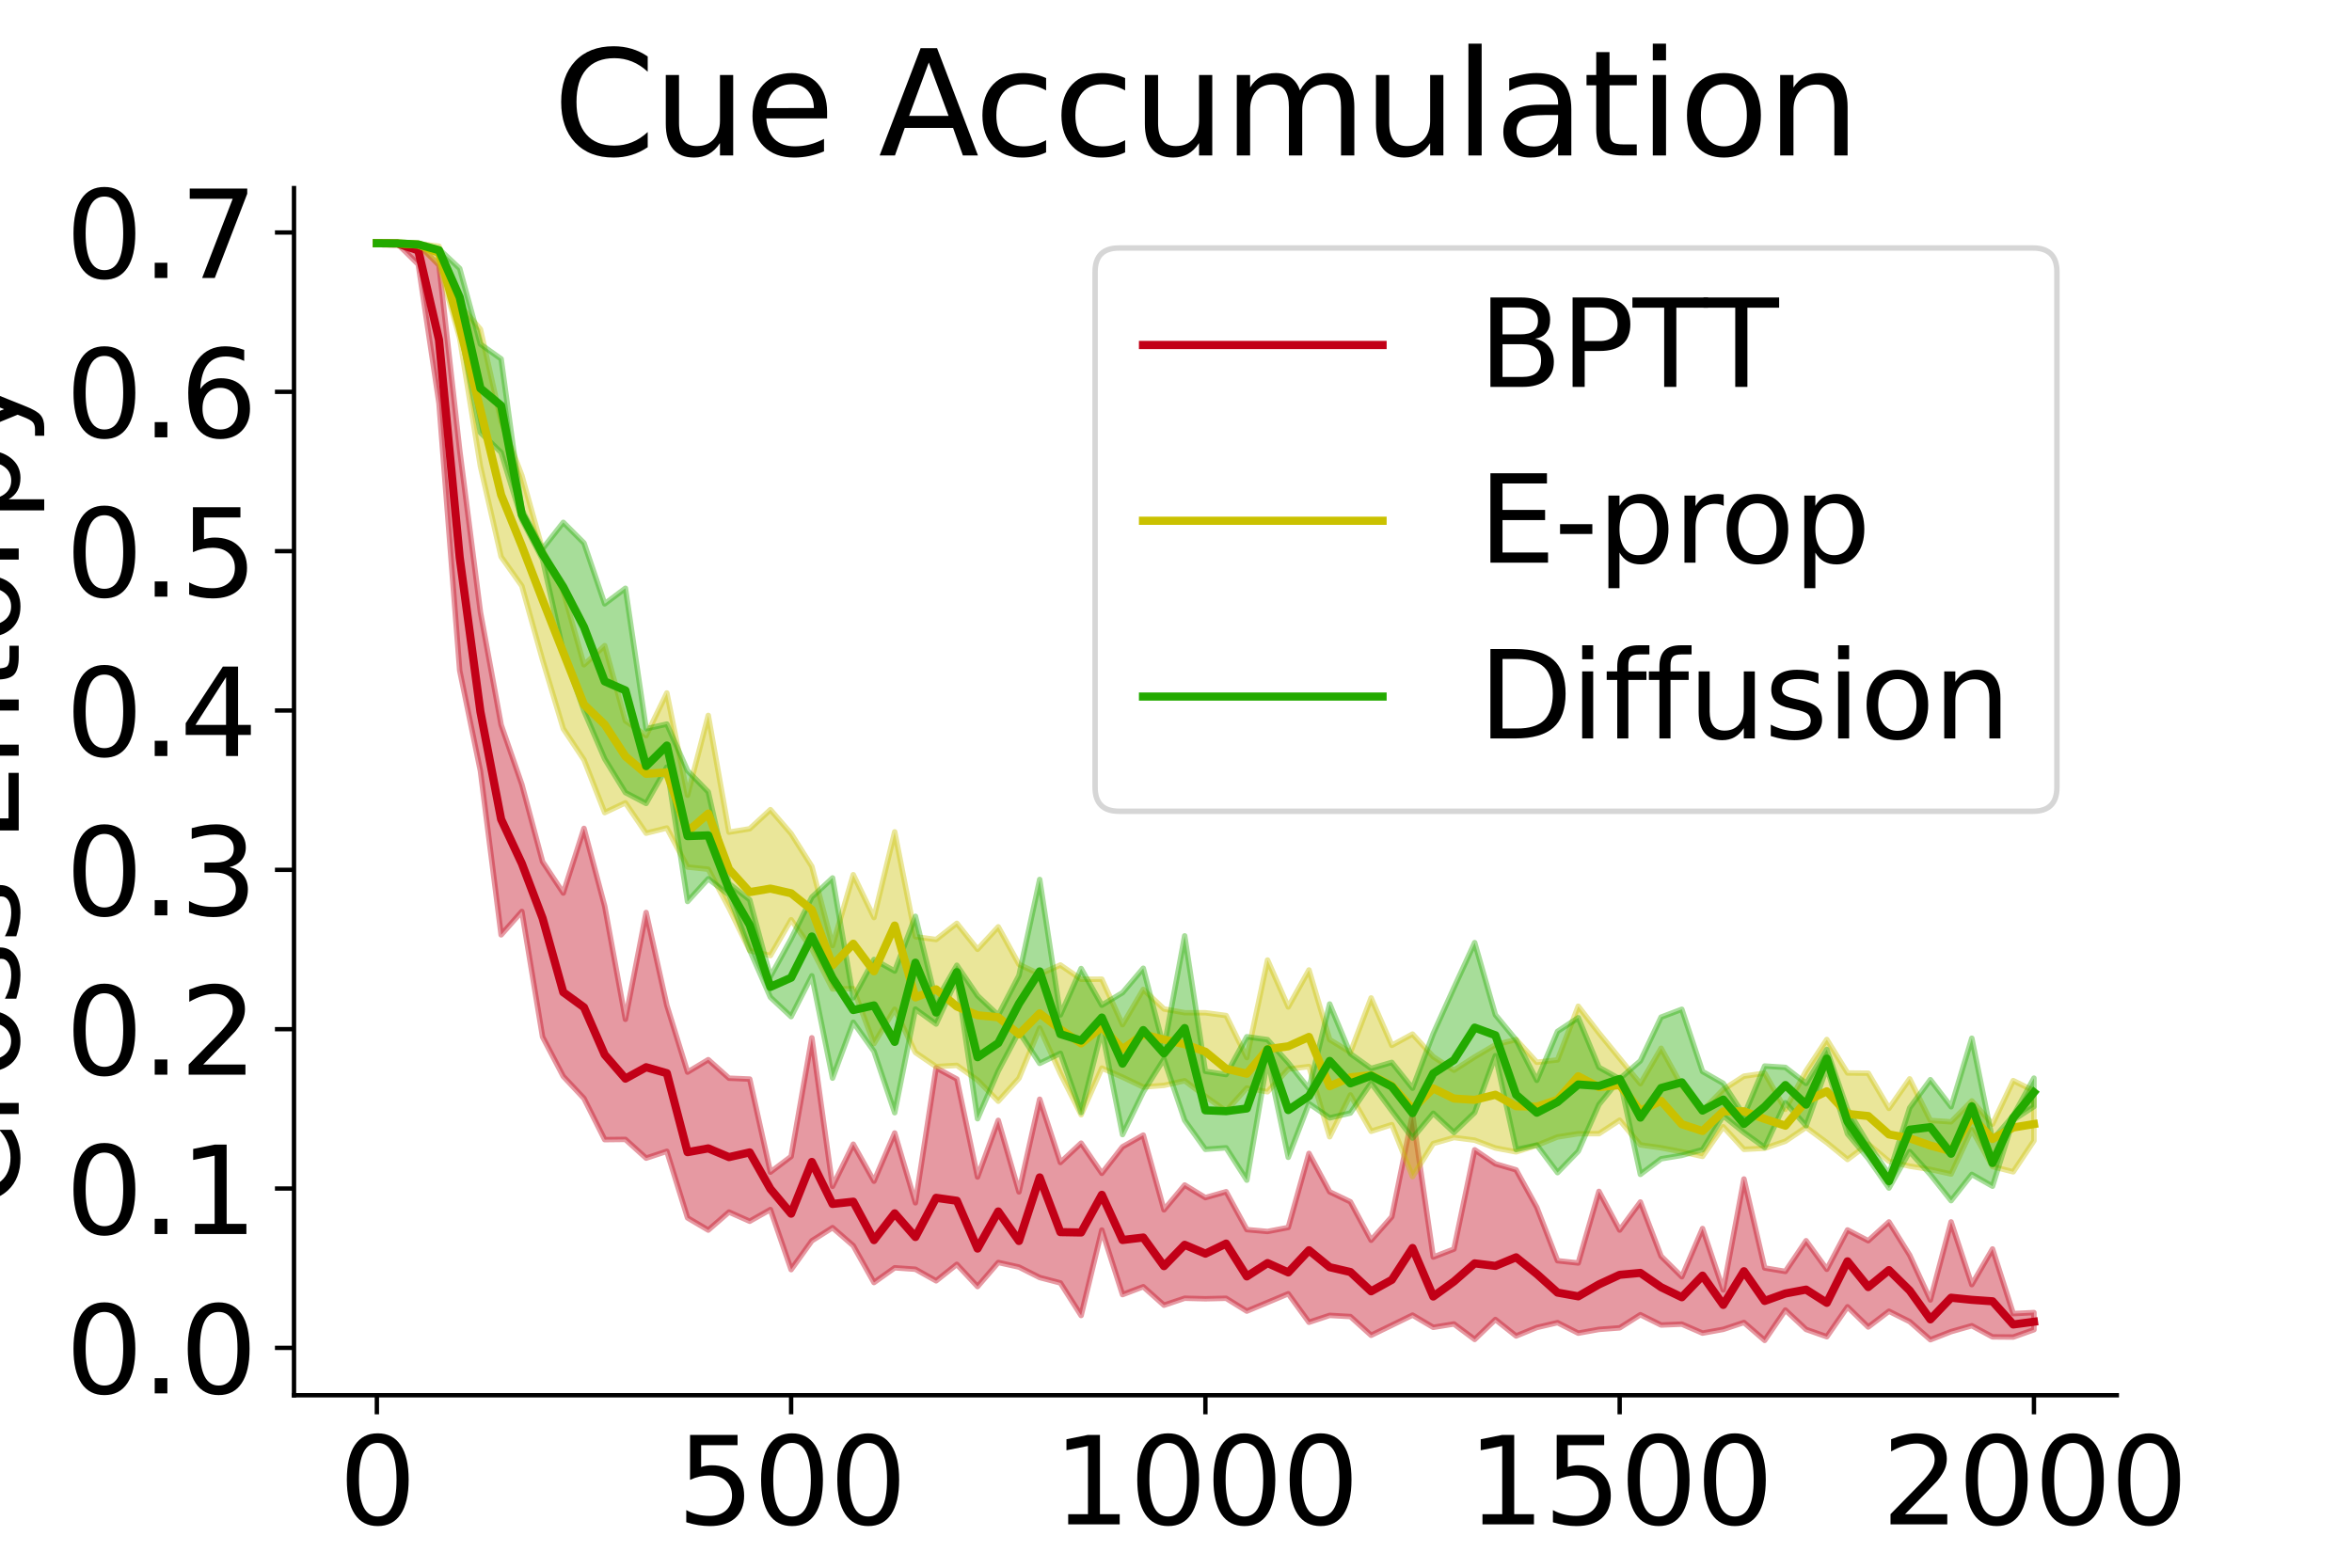 <?xml version="1.0" encoding="utf-8" standalone="no"?>
<!DOCTYPE svg PUBLIC "-//W3C//DTD SVG 1.1//EN"
  "http://www.w3.org/Graphics/SVG/1.1/DTD/svg11.dtd">
<svg xmlns:xlink="http://www.w3.org/1999/xlink" width="432pt" height="288pt" viewBox="0 0 432 288" xmlns="http://www.w3.org/2000/svg" version="1.1">
 <defs>
  <style type="text/css">*{stroke-linejoin: round; stroke-linecap: butt}</style>
 </defs>
 <g id="figure_1">
  <g id="patch_1">
   <path d="M 0 288 
L 432 288 
L 432 0 
L 0 0 
z
" style="fill: #ffffff"/>
  </g>
  <g id="axes_1">
   <g id="patch_2">
    <path d="M 54 256.32 
L 388.8 256.32 
L 388.8 34.56 
L 54 34.56 
z
" style="fill: #ffffff"/>
   </g>
   <g id="PolyCollection_1">
    <defs>
     <path id="m72f74557ac" d="M 69.218 -243.353 
L 69.218 -243.275 
L 73.023 -243.187 
L 76.827 -239.434 
L 80.632 -213.923 
L 84.436 -164.812 
L 88.241 -146.36 
L 92.045 -116.261 
L 95.85 -120.559 
L 99.655 -97.519 
L 103.459 -90.265 
L 107.264 -86.208 
L 111.068 -78.638 
L 114.873 -78.68 
L 118.677 -75.238 
L 122.482 -76.497 
L 126.286 -64.268 
L 130.091 -62.022 
L 133.895 -65.335 
L 137.7 -63.644 
L 141.505 -65.794 
L 145.309 -54.756 
L 149.114 -60.057 
L 152.918 -62.467 
L 156.723 -59.159 
L 160.527 -52.383 
L 164.332 -55.094 
L 168.136 -54.83 
L 171.941 -52.7 
L 175.745 -55.728 
L 179.55 -51.647 
L 183.355 -56.07 
L 187.159 -55.226 
L 190.964 -53.306 
L 194.768 -52.314 
L 198.573 -46.332 
L 202.377 -62.028 
L 206.182 -50.168 
L 209.986 -51.619 
L 213.791 -48.226 
L 217.595 -49.499 
L 221.4 -49.402 
L 225.205 -49.493 
L 229.009 -47.136 
L 232.814 -48.732 
L 236.618 -50.323 
L 240.423 -45.088 
L 244.227 -46.353 
L 248.032 -46.138 
L 251.836 -42.697 
L 255.641 -44.542 
L 259.445 -46.405 
L 263.25 -44.154 
L 267.055 -44.773 
L 270.859 -41.935 
L 274.664 -45.595 
L 278.468 -42.569 
L 282.273 -44.126 
L 286.077 -45.016 
L 289.882 -43.086 
L 293.686 -43.775 
L 297.491 -44.062 
L 301.295 -46.476 
L 305.1 -44.581 
L 308.905 -44.741 
L 312.709 -43.094 
L 316.514 -43.782 
L 320.318 -45.047 
L 324.123 -41.76 
L 327.927 -47.338 
L 331.732 -43.772 
L 335.536 -42.435 
L 339.341 -47.93 
L 343.145 -44.217 
L 346.95 -47.116 
L 350.755 -45.212 
L 354.559 -41.881 
L 358.364 -43.366 
L 362.168 -44.451 
L 365.973 -42.401 
L 369.777 -42.369 
L 373.582 -43.721 
L 373.582 -46.866 
L 373.582 -46.866 
L 369.777 -46.675 
L 365.973 -58.554 
L 362.168 -52 
L 358.364 -63.524 
L 354.559 -49.176 
L 350.755 -57.417 
L 346.95 -63.521 
L 343.145 -60.059 
L 339.341 -62.048 
L 335.536 -54.82 
L 331.732 -60.063 
L 327.927 -54.425 
L 324.123 -55.061 
L 320.318 -71.407 
L 316.514 -51.021 
L 312.709 -62.306 
L 308.905 -53.445 
L 305.1 -57.223 
L 301.295 -67.181 
L 297.491 -62.021 
L 293.686 -69.129 
L 289.882 -55.974 
L 286.077 -56.391 
L 282.273 -66.19 
L 278.468 -73.083 
L 274.664 -74.192 
L 270.859 -76.769 
L 267.055 -58.534 
L 263.25 -57.064 
L 259.445 -83.253 
L 255.641 -64.472 
L 251.836 -60.154 
L 248.032 -67.217 
L 244.227 -69.052 
L 240.423 -76.109 
L 236.618 -62.499 
L 232.814 -61.764 
L 229.009 -62.107 
L 225.205 -69.069 
L 221.4 -67.983 
L 217.595 -70.303 
L 213.791 -65.737 
L 209.986 -79.472 
L 206.182 -77.323 
L 202.377 -72.445 
L 198.573 -77.995 
L 194.768 -74.438 
L 190.964 -86.061 
L 187.159 -69.03 
L 183.355 -82.177 
L 179.55 -71.776 
L 175.745 -89.763 
L 171.941 -91.827 
L 168.136 -67.025 
L 164.332 -79.859 
L 160.527 -71.002 
L 156.723 -77.8 
L 152.918 -70.063 
L 149.114 -97.345 
L 145.309 -75.547 
L 141.505 -72.666 
L 137.7 -89.766 
L 133.895 -89.923 
L 130.091 -93.327 
L 126.286 -91.039 
L 122.482 -103.299 
L 118.677 -120.366 
L 114.873 -100.749 
L 111.068 -121.525 
L 107.264 -135.814 
L 103.459 -123.941 
L 99.655 -129.69 
L 95.85 -143.895 
L 92.045 -154.845 
L 88.241 -175.557 
L 84.436 -205.305 
L 80.632 -239.29 
L 76.827 -243.189 
L 73.023 -243.345 
L 69.218 -243.353 
z
" style="stroke: #c20017; stroke-opacity: 0.4"/>
    </defs>
    <g clip-path="url(#pf5005093b4)">
     <use xlink:href="#m72f74557ac" x="0" y="288" style="fill: #c20017; fill-opacity: 0.4; stroke: #c20017; stroke-opacity: 0.4"/>
    </g>
   </g>
   <g id="PolyCollection_2">
    <defs>
     <path id="m923eef924b" d="M 69.218 -243.356 
L 69.218 -243.27 
L 73.023 -243.214 
L 76.827 -242.868 
L 80.632 -239.396 
L 84.436 -225.868 
L 88.241 -202.336 
L 92.045 -185.721 
L 95.85 -180.356 
L 99.655 -166.772 
L 103.459 -154.136 
L 107.264 -148.418 
L 111.068 -138.717 
L 114.873 -140.512 
L 118.677 -134.934 
L 122.482 -135.891 
L 126.286 -128.718 
L 130.091 -128.312 
L 133.895 -121.198 
L 137.7 -113.364 
L 141.505 -112.457 
L 145.309 -119.04 
L 149.114 -113.668 
L 152.918 -106.324 
L 156.723 -106.37 
L 160.527 -96.282 
L 164.332 -102.595 
L 168.136 -94.65 
L 171.941 -92.055 
L 175.745 -92.283 
L 179.55 -89.586 
L 183.355 -85.697 
L 187.159 -89.921 
L 190.964 -99.153 
L 194.768 -90.761 
L 198.573 -83.215 
L 202.377 -91.78 
L 206.182 -90.12 
L 209.986 -88.308 
L 213.791 -88.601 
L 217.595 -89.462 
L 221.4 -86.594 
L 225.205 -83.895 
L 229.009 -88.118 
L 232.814 -87.43 
L 236.618 -91.598 
L 240.423 -92.072 
L 244.227 -79.162 
L 248.032 -86.851 
L 251.836 -80.171 
L 255.641 -81.393 
L 259.445 -71.838 
L 263.25 -77.922 
L 267.055 -79.022 
L 270.859 -78.537 
L 274.664 -77.099 
L 278.468 -76.388 
L 282.273 -77.593 
L 286.077 -79.129 
L 289.882 -79.726 
L 293.686 -79.732 
L 297.491 -82.213 
L 301.295 -77.67 
L 305.1 -77.134 
L 308.905 -76.407 
L 312.709 -75.558 
L 316.514 -81.003 
L 320.318 -76.854 
L 324.123 -77.056 
L 327.927 -78.341 
L 331.732 -80.914 
L 335.536 -78.092 
L 339.341 -74.99 
L 343.145 -77.832 
L 346.95 -74.653 
L 350.755 -73.76 
L 354.559 -73.16 
L 358.364 -72.319 
L 362.168 -80.46 
L 365.973 -73.694 
L 369.777 -72.722 
L 373.582 -78.433 
L 373.582 -87.591 
L 373.582 -87.591 
L 369.777 -89.479 
L 365.973 -81.479 
L 362.168 -85.751 
L 358.364 -81.909 
L 354.559 -82.164 
L 350.755 -89.806 
L 346.95 -84.376 
L 343.145 -90.846 
L 339.341 -90.883 
L 335.536 -97.034 
L 331.732 -91.278 
L 327.927 -84.215 
L 324.123 -90.842 
L 320.318 -90.299 
L 316.514 -87.85 
L 312.709 -83.966 
L 308.905 -88.526 
L 305.1 -95.425 
L 301.295 -88.902 
L 297.491 -93.565 
L 293.686 -98.221 
L 289.882 -103.145 
L 286.077 -93.285 
L 282.273 -92.843 
L 278.468 -97.022 
L 274.664 -96.067 
L 270.859 -93.827 
L 267.055 -91.388 
L 263.25 -93.87 
L 259.445 -98.025 
L 255.641 -95.96 
L 251.836 -104.67 
L 248.032 -94.671 
L 244.227 -97.011 
L 240.423 -109.806 
L 236.618 -103.011 
L 232.814 -111.63 
L 229.009 -93.706 
L 225.205 -101.434 
L 221.4 -101.945 
L 217.595 -101.953 
L 213.791 -102.639 
L 209.986 -106.228 
L 206.182 -99.759 
L 202.377 -108.107 
L 198.573 -108.093 
L 194.768 -110.721 
L 190.964 -109.045 
L 187.159 -110.828 
L 183.355 -117.73 
L 179.55 -113.599 
L 175.745 -118.377 
L 171.941 -115.399 
L 168.136 -115.915 
L 164.332 -135.178 
L 160.527 -119.443 
L 156.723 -127.308 
L 152.918 -114.297 
L 149.114 -128.824 
L 145.309 -134.851 
L 141.505 -139.259 
L 137.7 -135.746 
L 133.895 -135.119 
L 130.091 -156.574 
L 126.286 -141.913 
L 122.482 -160.695 
L 118.677 -152.851 
L 114.873 -155.577 
L 111.068 -169.388 
L 107.264 -165.869 
L 103.459 -179.385 
L 99.655 -187.038 
L 95.85 -200.649 
L 92.045 -210.622 
L 88.241 -227.517 
L 84.436 -231.964 
L 80.632 -242.763 
L 76.827 -243.229 
L 73.023 -243.346 
L 69.218 -243.356 
z
" style="stroke: #cac100; stroke-opacity: 0.4"/>
    </defs>
    <g clip-path="url(#pf5005093b4)">
     <use xlink:href="#m923eef924b" x="0" y="288" style="fill: #cac100; fill-opacity: 0.4; stroke: #cac100; stroke-opacity: 0.4"/>
    </g>
   </g>
   <g id="PolyCollection_3">
    <defs>
     <path id="m1c2d960ad3" d="M 69.218 -243.36 
L 69.218 -243.269 
L 73.023 -243.249 
L 76.827 -243.092 
L 80.632 -241.808 
L 84.436 -228.097 
L 88.241 -208.533 
L 92.045 -204.88 
L 95.85 -192.523 
L 99.655 -185.229 
L 103.459 -168.283 
L 107.264 -157.388 
L 111.068 -148.586 
L 114.873 -142.395 
L 118.677 -140.4 
L 122.482 -147.09 
L 126.286 -122.385 
L 130.091 -126.57 
L 133.895 -123.602 
L 137.7 -113.469 
L 141.505 -104.791 
L 145.309 -101.233 
L 149.114 -108.737 
L 152.918 -89.934 
L 156.723 -100.202 
L 160.527 -94.859 
L 164.332 -83.583 
L 168.136 -102.629 
L 171.941 -99.874 
L 175.745 -108.126 
L 179.55 -82.477 
L 183.355 -91.252 
L 187.159 -98.449 
L 190.964 -92.646 
L 194.768 -94.5 
L 198.573 -83.61 
L 202.377 -98.796 
L 206.182 -79.562 
L 209.986 -87.396 
L 213.791 -93.437 
L 217.595 -82.188 
L 221.4 -76.861 
L 225.205 -77.137 
L 229.009 -71.191 
L 232.814 -93.43 
L 236.618 -75.388 
L 240.423 -85.266 
L 244.227 -82.636 
L 248.032 -83.522 
L 251.836 -89.049 
L 255.641 -83.928 
L 259.445 -78.921 
L 263.25 -83.485 
L 267.055 -79.95 
L 270.859 -83.608 
L 274.664 -94.06 
L 278.468 -76.81 
L 282.273 -77.642 
L 286.077 -72.573 
L 289.882 -76.509 
L 293.686 -85.086 
L 297.491 -89.767 
L 301.295 -72.25 
L 305.1 -75.115 
L 308.905 -75.748 
L 312.709 -76.8 
L 316.514 -83.015 
L 320.318 -79.943 
L 324.123 -77.205 
L 327.927 -85.42 
L 331.732 -81.18 
L 335.536 -91.831 
L 339.341 -79.698 
L 343.145 -75.178 
L 346.95 -69.741 
L 350.755 -76.449 
L 354.559 -72.217 
L 358.364 -67.426 
L 362.168 -72.253 
L 365.973 -70.08 
L 369.777 -82.229 
L 373.582 -84.716 
L 373.582 -89.936 
L 373.582 -89.936 
L 369.777 -83.052 
L 365.973 -78.603 
L 362.168 -97.262 
L 358.364 -84.672 
L 354.559 -89.652 
L 350.755 -84.472 
L 346.95 -72.284 
L 343.145 -77.886 
L 339.341 -84.194 
L 335.536 -95.201 
L 331.732 -88.96 
L 327.927 -91.91 
L 324.123 -92.157 
L 320.318 -83.105 
L 316.514 -88.979 
L 312.709 -91.155 
L 308.905 -102.582 
L 305.1 -101.141 
L 301.295 -93.115 
L 297.491 -89.8 
L 293.686 -91.919 
L 289.882 -101.026 
L 286.077 -98.52 
L 282.273 -89.53 
L 278.468 -96.959 
L 274.664 -101.566 
L 270.859 -114.827 
L 267.055 -106.549 
L 263.25 -98.116 
L 259.445 -88.078 
L 255.641 -92.832 
L 251.836 -91.719 
L 248.032 -94.428 
L 244.227 -103.556 
L 240.423 -88.009 
L 236.618 -92.761 
L 232.814 -97.004 
L 229.009 -97.535 
L 225.205 -90.593 
L 221.4 -91.187 
L 217.595 -116.076 
L 213.791 -95.512 
L 209.986 -110.125 
L 206.182 -105.634 
L 202.377 -103.336 
L 198.573 -110.067 
L 194.768 -101.545 
L 190.964 -126.435 
L 187.159 -108.797 
L 183.355 -101.498 
L 179.55 -105.082 
L 175.745 -110.674 
L 171.941 -104.107 
L 168.136 -119.663 
L 164.332 -109.608 
L 160.527 -111.733 
L 156.723 -104.686 
L 152.918 -126.714 
L 149.114 -123.177 
L 145.309 -115.537 
L 141.505 -108.597 
L 137.7 -122.688 
L 133.895 -125.695 
L 130.091 -142.505 
L 126.286 -146.41 
L 122.482 -154.98 
L 118.677 -154.122 
L 114.873 -179.932 
L 111.068 -177.069 
L 107.264 -188.238 
L 103.459 -192.038 
L 99.655 -187.179 
L 95.85 -194.351 
L 92.045 -222.063 
L 88.241 -224.775 
L 84.436 -238.67 
L 80.632 -242.257 
L 76.827 -243.093 
L 73.023 -243.32 
L 69.218 -243.36 
z
" style="stroke: #23aa00; stroke-opacity: 0.4"/>
    </defs>
    <g clip-path="url(#pf5005093b4)">
     <use xlink:href="#m1c2d960ad3" x="0" y="288" style="fill: #23aa00; fill-opacity: 0.4; stroke: #23aa00; stroke-opacity: 0.4"/>
    </g>
   </g>
   <g id="matplotlib.axis_1">
    <g id="xtick_1">
     <g id="line2d_1">
      <defs>
       <path id="m09abe990c8" d="M 0 0 
L 0 3.5 
" style="stroke: #000000; stroke-width: 0.8"/>
      </defs>
      <g>
       <use xlink:href="#m09abe990c8" x="69.218" y="256.32" style="stroke: #000000; stroke-width: 0.8"/>
      </g>
     </g>
     <g id="text_1">
      <!-- 0 -->
      <g transform="translate(62.219 280.037) scale(0.22 -0.22)">
       <defs>
        <path id="DejaVuSans-30" d="M 2034 4250 
Q 1547 4250 1301 3770 
Q 1056 3291 1056 2328 
Q 1056 1369 1301 889 
Q 1547 409 2034 409 
Q 2525 409 2770 889 
Q 3016 1369 3016 2328 
Q 3016 3291 2770 3770 
Q 2525 4250 2034 4250 
z
M 2034 4750 
Q 2819 4750 3233 4129 
Q 3647 3509 3647 2328 
Q 3647 1150 3233 529 
Q 2819 -91 2034 -91 
Q 1250 -91 836 529 
Q 422 1150 422 2328 
Q 422 3509 836 4129 
Q 1250 4750 2034 4750 
z
" transform="scale(0.016)"/>
       </defs>
       <use xlink:href="#DejaVuSans-30"/>
      </g>
     </g>
    </g>
    <g id="xtick_2">
     <g id="line2d_2">
      <g>
       <use xlink:href="#m09abe990c8" x="145.309" y="256.32" style="stroke: #000000; stroke-width: 0.8"/>
      </g>
     </g>
     <g id="text_2">
      <!-- 500 -->
      <g transform="translate(124.313 280.037) scale(0.22 -0.22)">
       <defs>
        <path id="DejaVuSans-35" d="M 691 4666 
L 3169 4666 
L 3169 4134 
L 1269 4134 
L 1269 2991 
Q 1406 3038 1543 3061 
Q 1681 3084 1819 3084 
Q 2600 3084 3056 2656 
Q 3513 2228 3513 1497 
Q 3513 744 3044 326 
Q 2575 -91 1722 -91 
Q 1428 -91 1123 -41 
Q 819 9 494 109 
L 494 744 
Q 775 591 1075 516 
Q 1375 441 1709 441 
Q 2250 441 2565 725 
Q 2881 1009 2881 1497 
Q 2881 1984 2565 2268 
Q 2250 2553 1709 2553 
Q 1456 2553 1204 2497 
Q 953 2441 691 2322 
L 691 4666 
z
" transform="scale(0.016)"/>
       </defs>
       <use xlink:href="#DejaVuSans-35"/>
       <use xlink:href="#DejaVuSans-30" x="63.623"/>
       <use xlink:href="#DejaVuSans-30" x="127.246"/>
      </g>
     </g>
    </g>
    <g id="xtick_3">
     <g id="line2d_3">
      <g>
       <use xlink:href="#m09abe990c8" x="221.4" y="256.32" style="stroke: #000000; stroke-width: 0.8"/>
      </g>
     </g>
     <g id="text_3">
      <!-- 1000 -->
      <g transform="translate(193.405 280.037) scale(0.22 -0.22)">
       <defs>
        <path id="DejaVuSans-31" d="M 794 531 
L 1825 531 
L 1825 4091 
L 703 3866 
L 703 4441 
L 1819 4666 
L 2450 4666 
L 2450 531 
L 3481 531 
L 3481 0 
L 794 0 
L 794 531 
z
" transform="scale(0.016)"/>
       </defs>
       <use xlink:href="#DejaVuSans-31"/>
       <use xlink:href="#DejaVuSans-30" x="63.623"/>
       <use xlink:href="#DejaVuSans-30" x="127.246"/>
       <use xlink:href="#DejaVuSans-30" x="190.869"/>
      </g>
     </g>
    </g>
    <g id="xtick_4">
     <g id="line2d_4">
      <g>
       <use xlink:href="#m09abe990c8" x="297.491" y="256.32" style="stroke: #000000; stroke-width: 0.8"/>
      </g>
     </g>
     <g id="text_4">
      <!-- 1500 -->
      <g transform="translate(269.496 280.037) scale(0.22 -0.22)">
       <use xlink:href="#DejaVuSans-31"/>
       <use xlink:href="#DejaVuSans-35" x="63.623"/>
       <use xlink:href="#DejaVuSans-30" x="127.246"/>
       <use xlink:href="#DejaVuSans-30" x="190.869"/>
      </g>
     </g>
    </g>
    <g id="xtick_5">
     <g id="line2d_5">
      <g>
       <use xlink:href="#m09abe990c8" x="373.582" y="256.32" style="stroke: #000000; stroke-width: 0.8"/>
      </g>
     </g>
     <g id="text_5">
      <!-- 2000 -->
      <g transform="translate(345.587 280.037) scale(0.22 -0.22)">
       <defs>
        <path id="DejaVuSans-32" d="M 1228 531 
L 3431 531 
L 3431 0 
L 469 0 
L 469 531 
Q 828 903 1448 1529 
Q 2069 2156 2228 2338 
Q 2531 2678 2651 2914 
Q 2772 3150 2772 3378 
Q 2772 3750 2511 3984 
Q 2250 4219 1831 4219 
Q 1534 4219 1204 4116 
Q 875 4013 500 3803 
L 500 4441 
Q 881 4594 1212 4672 
Q 1544 4750 1819 4750 
Q 2544 4750 2975 4387 
Q 3406 4025 3406 3419 
Q 3406 3131 3298 2873 
Q 3191 2616 2906 2266 
Q 2828 2175 2409 1742 
Q 1991 1309 1228 531 
z
" transform="scale(0.016)"/>
       </defs>
       <use xlink:href="#DejaVuSans-32"/>
       <use xlink:href="#DejaVuSans-30" x="63.623"/>
       <use xlink:href="#DejaVuSans-30" x="127.246"/>
       <use xlink:href="#DejaVuSans-30" x="190.869"/>
      </g>
     </g>
    </g>
    <g id="text_6">
     <!-- Iterations -->
     <g transform="translate(169.011 305.328) scale(0.22 -0.22)">
      <defs>
       <path id="DejaVuSans-49" d="M 628 4666 
L 1259 4666 
L 1259 0 
L 628 0 
L 628 4666 
z
" transform="scale(0.016)"/>
       <path id="DejaVuSans-74" d="M 1172 4494 
L 1172 3500 
L 2356 3500 
L 2356 3053 
L 1172 3053 
L 1172 1153 
Q 1172 725 1289 603 
Q 1406 481 1766 481 
L 2356 481 
L 2356 0 
L 1766 0 
Q 1100 0 847 248 
Q 594 497 594 1153 
L 594 3053 
L 172 3053 
L 172 3500 
L 594 3500 
L 594 4494 
L 1172 4494 
z
" transform="scale(0.016)"/>
       <path id="DejaVuSans-65" d="M 3597 1894 
L 3597 1613 
L 953 1613 
Q 991 1019 1311 708 
Q 1631 397 2203 397 
Q 2534 397 2845 478 
Q 3156 559 3463 722 
L 3463 178 
Q 3153 47 2828 -22 
Q 2503 -91 2169 -91 
Q 1331 -91 842 396 
Q 353 884 353 1716 
Q 353 2575 817 3079 
Q 1281 3584 2069 3584 
Q 2775 3584 3186 3129 
Q 3597 2675 3597 1894 
z
M 3022 2063 
Q 3016 2534 2758 2815 
Q 2500 3097 2075 3097 
Q 1594 3097 1305 2825 
Q 1016 2553 972 2059 
L 3022 2063 
z
" transform="scale(0.016)"/>
       <path id="DejaVuSans-72" d="M 2631 2963 
Q 2534 3019 2420 3045 
Q 2306 3072 2169 3072 
Q 1681 3072 1420 2755 
Q 1159 2438 1159 1844 
L 1159 0 
L 581 0 
L 581 3500 
L 1159 3500 
L 1159 2956 
Q 1341 3275 1631 3429 
Q 1922 3584 2338 3584 
Q 2397 3584 2469 3576 
Q 2541 3569 2628 3553 
L 2631 2963 
z
" transform="scale(0.016)"/>
       <path id="DejaVuSans-61" d="M 2194 1759 
Q 1497 1759 1228 1600 
Q 959 1441 959 1056 
Q 959 750 1161 570 
Q 1363 391 1709 391 
Q 2188 391 2477 730 
Q 2766 1069 2766 1631 
L 2766 1759 
L 2194 1759 
z
M 3341 1997 
L 3341 0 
L 2766 0 
L 2766 531 
Q 2569 213 2275 61 
Q 1981 -91 1556 -91 
Q 1019 -91 701 211 
Q 384 513 384 1019 
Q 384 1609 779 1909 
Q 1175 2209 1959 2209 
L 2766 2209 
L 2766 2266 
Q 2766 2663 2505 2880 
Q 2244 3097 1772 3097 
Q 1472 3097 1187 3025 
Q 903 2953 641 2809 
L 641 3341 
Q 956 3463 1253 3523 
Q 1550 3584 1831 3584 
Q 2591 3584 2966 3190 
Q 3341 2797 3341 1997 
z
" transform="scale(0.016)"/>
       <path id="DejaVuSans-69" d="M 603 3500 
L 1178 3500 
L 1178 0 
L 603 0 
L 603 3500 
z
M 603 4863 
L 1178 4863 
L 1178 4134 
L 603 4134 
L 603 4863 
z
" transform="scale(0.016)"/>
       <path id="DejaVuSans-6f" d="M 1959 3097 
Q 1497 3097 1228 2736 
Q 959 2375 959 1747 
Q 959 1119 1226 758 
Q 1494 397 1959 397 
Q 2419 397 2687 759 
Q 2956 1122 2956 1747 
Q 2956 2369 2687 2733 
Q 2419 3097 1959 3097 
z
M 1959 3584 
Q 2709 3584 3137 3096 
Q 3566 2609 3566 1747 
Q 3566 888 3137 398 
Q 2709 -91 1959 -91 
Q 1206 -91 779 398 
Q 353 888 353 1747 
Q 353 2609 779 3096 
Q 1206 3584 1959 3584 
z
" transform="scale(0.016)"/>
       <path id="DejaVuSans-6e" d="M 3513 2113 
L 3513 0 
L 2938 0 
L 2938 2094 
Q 2938 2591 2744 2837 
Q 2550 3084 2163 3084 
Q 1697 3084 1428 2787 
Q 1159 2491 1159 1978 
L 1159 0 
L 581 0 
L 581 3500 
L 1159 3500 
L 1159 2956 
Q 1366 3272 1645 3428 
Q 1925 3584 2291 3584 
Q 2894 3584 3203 3211 
Q 3513 2838 3513 2113 
z
" transform="scale(0.016)"/>
       <path id="DejaVuSans-73" d="M 2834 3397 
L 2834 2853 
Q 2591 2978 2328 3040 
Q 2066 3103 1784 3103 
Q 1356 3103 1142 2972 
Q 928 2841 928 2578 
Q 928 2378 1081 2264 
Q 1234 2150 1697 2047 
L 1894 2003 
Q 2506 1872 2764 1633 
Q 3022 1394 3022 966 
Q 3022 478 2636 193 
Q 2250 -91 1575 -91 
Q 1294 -91 989 -36 
Q 684 19 347 128 
L 347 722 
Q 666 556 975 473 
Q 1284 391 1588 391 
Q 1994 391 2212 530 
Q 2431 669 2431 922 
Q 2431 1156 2273 1281 
Q 2116 1406 1581 1522 
L 1381 1569 
Q 847 1681 609 1914 
Q 372 2147 372 2553 
Q 372 3047 722 3315 
Q 1072 3584 1716 3584 
Q 2034 3584 2315 3537 
Q 2597 3491 2834 3397 
z
" transform="scale(0.016)"/>
      </defs>
      <use xlink:href="#DejaVuSans-49"/>
      <use xlink:href="#DejaVuSans-74" x="29.492"/>
      <use xlink:href="#DejaVuSans-65" x="68.701"/>
      <use xlink:href="#DejaVuSans-72" x="130.225"/>
      <use xlink:href="#DejaVuSans-61" x="171.338"/>
      <use xlink:href="#DejaVuSans-74" x="232.617"/>
      <use xlink:href="#DejaVuSans-69" x="271.826"/>
      <use xlink:href="#DejaVuSans-6f" x="299.609"/>
      <use xlink:href="#DejaVuSans-6e" x="360.791"/>
      <use xlink:href="#DejaVuSans-73" x="424.17"/>
     </g>
    </g>
   </g>
   <g id="matplotlib.axis_2">
    <g id="ytick_1">
     <g id="line2d_6">
      <defs>
       <path id="m0bca88fb74" d="M 0 0 
L -3.5 0 
" style="stroke: #000000; stroke-width: 0.8"/>
      </defs>
      <g>
       <use xlink:href="#m0bca88fb74" x="54" y="247.617" style="stroke: #000000; stroke-width: 0.8"/>
      </g>
     </g>
     <g id="text_7">
      <!-- 0.0 -->
      <g transform="translate(12.013 255.976) scale(0.22 -0.22)">
       <defs>
        <path id="DejaVuSans-2e" d="M 684 794 
L 1344 794 
L 1344 0 
L 684 0 
L 684 794 
z
" transform="scale(0.016)"/>
       </defs>
       <use xlink:href="#DejaVuSans-30"/>
       <use xlink:href="#DejaVuSans-2e" x="63.623"/>
       <use xlink:href="#DejaVuSans-30" x="95.41"/>
      </g>
     </g>
    </g>
    <g id="ytick_2">
     <g id="line2d_7">
      <g>
       <use xlink:href="#m0bca88fb74" x="54" y="218.345" style="stroke: #000000; stroke-width: 0.8"/>
      </g>
     </g>
     <g id="text_8">
      <!-- 0.1 -->
      <g transform="translate(12.013 226.703) scale(0.22 -0.22)">
       <use xlink:href="#DejaVuSans-30"/>
       <use xlink:href="#DejaVuSans-2e" x="63.623"/>
       <use xlink:href="#DejaVuSans-31" x="95.41"/>
      </g>
     </g>
    </g>
    <g id="ytick_3">
     <g id="line2d_8">
      <g>
       <use xlink:href="#m0bca88fb74" x="54" y="189.072" style="stroke: #000000; stroke-width: 0.8"/>
      </g>
     </g>
     <g id="text_9">
      <!-- 0.2 -->
      <g transform="translate(12.013 197.431) scale(0.22 -0.22)">
       <use xlink:href="#DejaVuSans-30"/>
       <use xlink:href="#DejaVuSans-2e" x="63.623"/>
       <use xlink:href="#DejaVuSans-32" x="95.41"/>
      </g>
     </g>
    </g>
    <g id="ytick_4">
     <g id="line2d_9">
      <g>
       <use xlink:href="#m0bca88fb74" x="54" y="159.8" style="stroke: #000000; stroke-width: 0.8"/>
      </g>
     </g>
     <g id="text_10">
      <!-- 0.3 -->
      <g transform="translate(12.013 168.158) scale(0.22 -0.22)">
       <defs>
        <path id="DejaVuSans-33" d="M 2597 2516 
Q 3050 2419 3304 2112 
Q 3559 1806 3559 1356 
Q 3559 666 3084 287 
Q 2609 -91 1734 -91 
Q 1441 -91 1130 -33 
Q 819 25 488 141 
L 488 750 
Q 750 597 1062 519 
Q 1375 441 1716 441 
Q 2309 441 2620 675 
Q 2931 909 2931 1356 
Q 2931 1769 2642 2001 
Q 2353 2234 1838 2234 
L 1294 2234 
L 1294 2753 
L 1863 2753 
Q 2328 2753 2575 2939 
Q 2822 3125 2822 3475 
Q 2822 3834 2567 4026 
Q 2313 4219 1838 4219 
Q 1578 4219 1281 4162 
Q 984 4106 628 3988 
L 628 4550 
Q 988 4650 1302 4700 
Q 1616 4750 1894 4750 
Q 2613 4750 3031 4423 
Q 3450 4097 3450 3541 
Q 3450 3153 3228 2886 
Q 3006 2619 2597 2516 
z
" transform="scale(0.016)"/>
       </defs>
       <use xlink:href="#DejaVuSans-30"/>
       <use xlink:href="#DejaVuSans-2e" x="63.623"/>
       <use xlink:href="#DejaVuSans-33" x="95.41"/>
      </g>
     </g>
    </g>
    <g id="ytick_5">
     <g id="line2d_10">
      <g>
       <use xlink:href="#m0bca88fb74" x="54" y="130.528" style="stroke: #000000; stroke-width: 0.8"/>
      </g>
     </g>
     <g id="text_11">
      <!-- 0.4 -->
      <g transform="translate(12.013 138.886) scale(0.22 -0.22)">
       <defs>
        <path id="DejaVuSans-34" d="M 2419 4116 
L 825 1625 
L 2419 1625 
L 2419 4116 
z
M 2253 4666 
L 3047 4666 
L 3047 1625 
L 3713 1625 
L 3713 1100 
L 3047 1100 
L 3047 0 
L 2419 0 
L 2419 1100 
L 313 1100 
L 313 1709 
L 2253 4666 
z
" transform="scale(0.016)"/>
       </defs>
       <use xlink:href="#DejaVuSans-30"/>
       <use xlink:href="#DejaVuSans-2e" x="63.623"/>
       <use xlink:href="#DejaVuSans-34" x="95.41"/>
      </g>
     </g>
    </g>
    <g id="ytick_6">
     <g id="line2d_11">
      <g>
       <use xlink:href="#m0bca88fb74" x="54" y="101.255" style="stroke: #000000; stroke-width: 0.8"/>
      </g>
     </g>
     <g id="text_12">
      <!-- 0.5 -->
      <g transform="translate(12.013 109.613) scale(0.22 -0.22)">
       <use xlink:href="#DejaVuSans-30"/>
       <use xlink:href="#DejaVuSans-2e" x="63.623"/>
       <use xlink:href="#DejaVuSans-35" x="95.41"/>
      </g>
     </g>
    </g>
    <g id="ytick_7">
     <g id="line2d_12">
      <g>
       <use xlink:href="#m0bca88fb74" x="54" y="71.983" style="stroke: #000000; stroke-width: 0.8"/>
      </g>
     </g>
     <g id="text_13">
      <!-- 0.6 -->
      <g transform="translate(12.013 80.341) scale(0.22 -0.22)">
       <defs>
        <path id="DejaVuSans-36" d="M 2113 2584 
Q 1688 2584 1439 2293 
Q 1191 2003 1191 1497 
Q 1191 994 1439 701 
Q 1688 409 2113 409 
Q 2538 409 2786 701 
Q 3034 994 3034 1497 
Q 3034 2003 2786 2293 
Q 2538 2584 2113 2584 
z
M 3366 4563 
L 3366 3988 
Q 3128 4100 2886 4159 
Q 2644 4219 2406 4219 
Q 1781 4219 1451 3797 
Q 1122 3375 1075 2522 
Q 1259 2794 1537 2939 
Q 1816 3084 2150 3084 
Q 2853 3084 3261 2657 
Q 3669 2231 3669 1497 
Q 3669 778 3244 343 
Q 2819 -91 2113 -91 
Q 1303 -91 875 529 
Q 447 1150 447 2328 
Q 447 3434 972 4092 
Q 1497 4750 2381 4750 
Q 2619 4750 2861 4703 
Q 3103 4656 3366 4563 
z
" transform="scale(0.016)"/>
       </defs>
       <use xlink:href="#DejaVuSans-30"/>
       <use xlink:href="#DejaVuSans-2e" x="63.623"/>
       <use xlink:href="#DejaVuSans-36" x="95.41"/>
      </g>
     </g>
    </g>
    <g id="ytick_8">
     <g id="line2d_13">
      <g>
       <use xlink:href="#m0bca88fb74" x="54" y="42.71" style="stroke: #000000; stroke-width: 0.8"/>
      </g>
     </g>
     <g id="text_14">
      <!-- 0.7 -->
      <g transform="translate(12.013 51.069) scale(0.22 -0.22)">
       <defs>
        <path id="DejaVuSans-37" d="M 525 4666 
L 3525 4666 
L 3525 4397 
L 1831 0 
L 1172 0 
L 2766 4134 
L 525 4134 
L 525 4666 
z
" transform="scale(0.016)"/>
       </defs>
       <use xlink:href="#DejaVuSans-30"/>
       <use xlink:href="#DejaVuSans-2e" x="63.623"/>
       <use xlink:href="#DejaVuSans-37" x="95.41"/>
      </g>
     </g>
    </g>
    <g id="text_15">
     <!-- Cross Entorpy -->
     <g transform="translate(3.438 222.064) rotate(-90) scale(0.22 -0.22)">
      <defs>
       <path id="DejaVuSans-43" d="M 4122 4306 
L 4122 3641 
Q 3803 3938 3442 4084 
Q 3081 4231 2675 4231 
Q 1875 4231 1450 3742 
Q 1025 3253 1025 2328 
Q 1025 1406 1450 917 
Q 1875 428 2675 428 
Q 3081 428 3442 575 
Q 3803 722 4122 1019 
L 4122 359 
Q 3791 134 3420 21 
Q 3050 -91 2638 -91 
Q 1578 -91 968 557 
Q 359 1206 359 2328 
Q 359 3453 968 4101 
Q 1578 4750 2638 4750 
Q 3056 4750 3426 4639 
Q 3797 4528 4122 4306 
z
" transform="scale(0.016)"/>
       <path id="DejaVuSans-20" transform="scale(0.016)"/>
       <path id="DejaVuSans-45" d="M 628 4666 
L 3578 4666 
L 3578 4134 
L 1259 4134 
L 1259 2753 
L 3481 2753 
L 3481 2222 
L 1259 2222 
L 1259 531 
L 3634 531 
L 3634 0 
L 628 0 
L 628 4666 
z
" transform="scale(0.016)"/>
       <path id="DejaVuSans-70" d="M 1159 525 
L 1159 -1331 
L 581 -1331 
L 581 3500 
L 1159 3500 
L 1159 2969 
Q 1341 3281 1617 3432 
Q 1894 3584 2278 3584 
Q 2916 3584 3314 3078 
Q 3713 2572 3713 1747 
Q 3713 922 3314 415 
Q 2916 -91 2278 -91 
Q 1894 -91 1617 61 
Q 1341 213 1159 525 
z
M 3116 1747 
Q 3116 2381 2855 2742 
Q 2594 3103 2138 3103 
Q 1681 3103 1420 2742 
Q 1159 2381 1159 1747 
Q 1159 1113 1420 752 
Q 1681 391 2138 391 
Q 2594 391 2855 752 
Q 3116 1113 3116 1747 
z
" transform="scale(0.016)"/>
       <path id="DejaVuSans-79" d="M 2059 -325 
Q 1816 -950 1584 -1140 
Q 1353 -1331 966 -1331 
L 506 -1331 
L 506 -850 
L 844 -850 
Q 1081 -850 1212 -737 
Q 1344 -625 1503 -206 
L 1606 56 
L 191 3500 
L 800 3500 
L 1894 763 
L 2988 3500 
L 3597 3500 
L 2059 -325 
z
" transform="scale(0.016)"/>
      </defs>
      <use xlink:href="#DejaVuSans-43"/>
      <use xlink:href="#DejaVuSans-72" x="69.824"/>
      <use xlink:href="#DejaVuSans-6f" x="108.688"/>
      <use xlink:href="#DejaVuSans-73" x="169.869"/>
      <use xlink:href="#DejaVuSans-73" x="221.969"/>
      <use xlink:href="#DejaVuSans-20" x="274.068"/>
      <use xlink:href="#DejaVuSans-45" x="305.855"/>
      <use xlink:href="#DejaVuSans-6e" x="369.039"/>
      <use xlink:href="#DejaVuSans-74" x="432.418"/>
      <use xlink:href="#DejaVuSans-6f" x="471.627"/>
      <use xlink:href="#DejaVuSans-72" x="532.809"/>
      <use xlink:href="#DejaVuSans-70" x="573.922"/>
      <use xlink:href="#DejaVuSans-79" x="637.398"/>
     </g>
    </g>
   </g>
   <g id="line2d_14">
    <path d="M 69.218 44.691 
L 73.023 44.736 
L 76.827 46.002 
L 80.632 62.437 
L 84.436 102.417 
L 88.241 130.754 
L 92.045 150.515 
L 95.85 158.646 
L 99.655 168.678 
L 103.459 182.285 
L 107.264 185.059 
L 111.068 193.758 
L 114.873 198.153 
L 118.677 196.061 
L 122.482 197.157 
L 126.286 211.665 
L 130.091 210.969 
L 133.895 212.572 
L 137.7 211.711 
L 141.505 218.422 
L 145.309 222.961 
L 149.114 213.464 
L 152.918 221.177 
L 156.723 220.76 
L 160.527 227.82 
L 164.332 222.903 
L 168.136 227.25 
L 171.941 220.055 
L 175.745 220.591 
L 179.55 229.373 
L 183.355 222.559 
L 187.159 227.982 
L 190.964 216.304 
L 194.768 226.355 
L 198.573 226.42 
L 202.377 219.499 
L 206.182 227.801 
L 209.986 227.346 
L 213.791 232.602 
L 217.595 228.683 
L 221.4 230.306 
L 225.205 228.463 
L 229.009 234.492 
L 232.814 232.041 
L 236.618 233.754 
L 240.423 229.683 
L 244.227 232.796 
L 248.032 233.681 
L 251.836 237.228 
L 255.641 235.12 
L 259.445 229.272 
L 263.25 238.184 
L 267.055 235.426 
L 270.859 232.095 
L 274.664 232.561 
L 278.468 230.981 
L 282.273 234.042 
L 286.077 237.462 
L 289.882 238.152 
L 293.686 235.955 
L 297.491 234.197 
L 301.295 233.844 
L 305.1 236.474 
L 308.905 238.32 
L 312.709 234.347 
L 316.514 239.721 
L 320.318 233.538 
L 324.123 238.995 
L 327.927 237.627 
L 331.732 236.914 
L 335.536 239.34 
L 339.341 231.721 
L 343.145 236.447 
L 346.95 233.331 
L 350.755 237.082 
L 354.559 242.38 
L 358.364 238.405 
L 362.168 238.794 
L 365.973 239.059 
L 369.777 243.321 
L 373.582 242.814 
" clip-path="url(#pf5005093b4)" style="fill: none; stroke: #c20017; stroke-width: 1.5; stroke-linecap: square"/>
   </g>
   <g id="line2d_15">
    <path d="M 69.218 44.693 
L 73.023 44.724 
L 76.827 44.926 
L 80.632 46.482 
L 84.436 60.025 
L 88.241 75.265 
L 92.045 90.909 
L 95.85 100.289 
L 99.655 110.197 
L 103.459 119.855 
L 107.264 129.438 
L 111.068 133.107 
L 114.873 138.951 
L 118.677 142.16 
L 122.482 141.904 
L 126.286 152.771 
L 130.091 149.462 
L 133.895 159.672 
L 137.7 163.89 
L 141.505 163.244 
L 145.309 164.103 
L 149.114 167.147 
L 152.918 177.329 
L 156.723 173.372 
L 160.527 178.441 
L 164.332 170.032 
L 168.136 183.239 
L 171.941 181.753 
L 175.745 184.906 
L 179.55 186.516 
L 183.355 186.884 
L 187.159 190.015 
L 190.964 186.164 
L 194.768 189.109 
L 198.573 191.679 
L 202.377 188.672 
L 206.182 192.742 
L 209.986 190.033 
L 213.791 190.979 
L 217.595 191.825 
L 221.4 193.211 
L 225.205 196.344 
L 229.009 197.248 
L 232.814 192.739 
L 236.618 192.218 
L 240.423 190.496 
L 244.227 199.552 
L 248.032 197.915 
L 251.836 197.523 
L 255.641 199.46 
L 259.445 203.714 
L 263.25 199.949 
L 267.055 201.813 
L 270.859 202.055 
L 274.664 201.114 
L 278.468 203.224 
L 282.273 203.308 
L 286.077 202.046 
L 289.882 197.72 
L 293.686 199.723 
L 297.491 199.335 
L 301.295 204.038 
L 305.1 202.239 
L 308.905 206.534 
L 312.709 207.783 
L 316.514 204.169 
L 320.318 204.159 
L 324.123 205.567 
L 327.927 206.798 
L 331.732 202.276 
L 335.536 200.487 
L 339.341 204.634 
L 343.145 205.024 
L 346.95 208.404 
L 350.755 209.117 
L 354.559 210.452 
L 358.364 211.485 
L 362.168 205.198 
L 365.973 209.24 
L 369.777 207.134 
L 373.582 206.504 
" clip-path="url(#pf5005093b4)" style="fill: none; stroke: #cac100; stroke-width: 1.5; stroke-linecap: square"/>
   </g>
   <g id="line2d_16">
    <path d="M 69.218 44.685 
L 73.023 44.715 
L 76.827 44.908 
L 80.632 45.968 
L 84.436 54.617 
L 88.241 71.346 
L 92.045 74.528 
L 95.85 94.563 
L 99.655 101.796 
L 103.459 107.84 
L 107.264 115.187 
L 111.068 125.173 
L 114.873 126.836 
L 118.677 140.739 
L 122.482 136.965 
L 126.286 153.603 
L 130.091 153.463 
L 133.895 163.351 
L 137.7 169.921 
L 141.505 181.306 
L 145.309 179.615 
L 149.114 172.043 
L 152.918 179.676 
L 156.723 185.556 
L 160.527 184.704 
L 164.332 191.404 
L 168.136 176.854 
L 171.941 186.01 
L 175.745 178.6 
L 179.55 194.221 
L 183.355 191.625 
L 187.159 184.377 
L 190.964 178.46 
L 194.768 189.977 
L 198.573 191.162 
L 202.377 186.934 
L 206.182 195.402 
L 209.986 189.24 
L 213.791 193.526 
L 217.595 188.868 
L 221.4 203.976 
L 225.205 204.135 
L 229.009 203.637 
L 232.814 192.783 
L 236.618 203.926 
L 240.423 201.362 
L 244.227 194.904 
L 248.032 199.025 
L 251.836 197.616 
L 255.641 199.62 
L 259.445 204.5 
L 263.25 197.2 
L 267.055 194.751 
L 270.859 188.782 
L 274.664 190.187 
L 278.468 201.115 
L 282.273 204.414 
L 286.077 202.453 
L 289.882 199.233 
L 293.686 199.497 
L 297.491 198.217 
L 301.295 205.317 
L 305.1 199.872 
L 308.905 198.835 
L 312.709 204.023 
L 316.514 202.003 
L 320.318 206.476 
L 324.123 203.319 
L 327.927 199.335 
L 331.732 202.93 
L 335.536 194.484 
L 339.341 206.054 
L 343.145 211.468 
L 346.95 216.988 
L 350.755 207.54 
L 354.559 207.065 
L 358.364 211.951 
L 362.168 203.242 
L 365.973 213.658 
L 369.777 205.36 
L 373.582 200.674 
" clip-path="url(#pf5005093b4)" style="fill: none; stroke: #23aa00; stroke-width: 1.5; stroke-linecap: square"/>
   </g>
   <g id="patch_3">
    <path d="M 54 256.32 
L 54 34.56 
" style="fill: none; stroke: #000000; stroke-width: 0.8; stroke-linejoin: miter; stroke-linecap: square"/>
   </g>
   <g id="patch_4">
    <path d="M 54 256.32 
L 388.8 256.32 
" style="fill: none; stroke: #000000; stroke-width: 0.8; stroke-linejoin: miter; stroke-linecap: square"/>
   </g>
   <g id="text_16">
    <!-- Cue Accumulation -->
    <g transform="translate(101.556 28.56) scale(0.264 -0.264)">
     <defs>
      <path id="DejaVuSans-75" d="M 544 1381 
L 544 3500 
L 1119 3500 
L 1119 1403 
Q 1119 906 1312 657 
Q 1506 409 1894 409 
Q 2359 409 2629 706 
Q 2900 1003 2900 1516 
L 2900 3500 
L 3475 3500 
L 3475 0 
L 2900 0 
L 2900 538 
Q 2691 219 2414 64 
Q 2138 -91 1772 -91 
Q 1169 -91 856 284 
Q 544 659 544 1381 
z
M 1991 3584 
L 1991 3584 
z
" transform="scale(0.016)"/>
      <path id="DejaVuSans-41" d="M 2188 4044 
L 1331 1722 
L 3047 1722 
L 2188 4044 
z
M 1831 4666 
L 2547 4666 
L 4325 0 
L 3669 0 
L 3244 1197 
L 1141 1197 
L 716 0 
L 50 0 
L 1831 4666 
z
" transform="scale(0.016)"/>
      <path id="DejaVuSans-63" d="M 3122 3366 
L 3122 2828 
Q 2878 2963 2633 3030 
Q 2388 3097 2138 3097 
Q 1578 3097 1268 2742 
Q 959 2388 959 1747 
Q 959 1106 1268 751 
Q 1578 397 2138 397 
Q 2388 397 2633 464 
Q 2878 531 3122 666 
L 3122 134 
Q 2881 22 2623 -34 
Q 2366 -91 2075 -91 
Q 1284 -91 818 406 
Q 353 903 353 1747 
Q 353 2603 823 3093 
Q 1294 3584 2113 3584 
Q 2378 3584 2631 3529 
Q 2884 3475 3122 3366 
z
" transform="scale(0.016)"/>
      <path id="DejaVuSans-6d" d="M 3328 2828 
Q 3544 3216 3844 3400 
Q 4144 3584 4550 3584 
Q 5097 3584 5394 3201 
Q 5691 2819 5691 2113 
L 5691 0 
L 5113 0 
L 5113 2094 
Q 5113 2597 4934 2840 
Q 4756 3084 4391 3084 
Q 3944 3084 3684 2787 
Q 3425 2491 3425 1978 
L 3425 0 
L 2847 0 
L 2847 2094 
Q 2847 2600 2669 2842 
Q 2491 3084 2119 3084 
Q 1678 3084 1418 2786 
Q 1159 2488 1159 1978 
L 1159 0 
L 581 0 
L 581 3500 
L 1159 3500 
L 1159 2956 
Q 1356 3278 1631 3431 
Q 1906 3584 2284 3584 
Q 2666 3584 2933 3390 
Q 3200 3197 3328 2828 
z
" transform="scale(0.016)"/>
      <path id="DejaVuSans-6c" d="M 603 4863 
L 1178 4863 
L 1178 0 
L 603 0 
L 603 4863 
z
" transform="scale(0.016)"/>
     </defs>
     <use xlink:href="#DejaVuSans-43"/>
     <use xlink:href="#DejaVuSans-75" x="69.824"/>
     <use xlink:href="#DejaVuSans-65" x="133.203"/>
     <use xlink:href="#DejaVuSans-20" x="194.727"/>
     <use xlink:href="#DejaVuSans-41" x="226.514"/>
     <use xlink:href="#DejaVuSans-63" x="293.172"/>
     <use xlink:href="#DejaVuSans-63" x="348.152"/>
     <use xlink:href="#DejaVuSans-75" x="403.133"/>
     <use xlink:href="#DejaVuSans-6d" x="466.512"/>
     <use xlink:href="#DejaVuSans-75" x="563.924"/>
     <use xlink:href="#DejaVuSans-6c" x="627.303"/>
     <use xlink:href="#DejaVuSans-61" x="655.086"/>
     <use xlink:href="#DejaVuSans-74" x="716.365"/>
     <use xlink:href="#DejaVuSans-69" x="755.574"/>
     <use xlink:href="#DejaVuSans-6f" x="783.357"/>
     <use xlink:href="#DejaVuSans-6e" x="844.539"/>
    </g>
   </g>
   <g id="legend_1">
    <g id="patch_5">
     <path d="M 205.54 149.036 
L 373.4 149.036 
Q 377.8 149.036 377.8 144.636 
L 377.8 49.96 
Q 377.8 45.56 373.4 45.56 
L 205.54 45.56 
Q 201.14 45.56 201.14 49.96 
L 201.14 144.636 
Q 201.14 149.036 205.54 149.036 
z
" style="fill: #ffffff; opacity: 0.8; stroke: #cccccc; stroke-linejoin: miter"/>
    </g>
    <g id="line2d_17">
     <path d="M 209.94 63.377 
L 231.94 63.377 
L 253.94 63.377 
" style="fill: none; stroke: #c20017; stroke-width: 1.5; stroke-linecap: square"/>
    </g>
    <g id="text_17">
     <!-- BPTT -->
     <g transform="translate(271.54 71.077) scale(0.22 -0.22)">
      <defs>
       <path id="DejaVuSans-42" d="M 1259 2228 
L 1259 519 
L 2272 519 
Q 2781 519 3026 730 
Q 3272 941 3272 1375 
Q 3272 1813 3026 2020 
Q 2781 2228 2272 2228 
L 1259 2228 
z
M 1259 4147 
L 1259 2741 
L 2194 2741 
Q 2656 2741 2882 2914 
Q 3109 3088 3109 3444 
Q 3109 3797 2882 3972 
Q 2656 4147 2194 4147 
L 1259 4147 
z
M 628 4666 
L 2241 4666 
Q 2963 4666 3353 4366 
Q 3744 4066 3744 3513 
Q 3744 3084 3544 2831 
Q 3344 2578 2956 2516 
Q 3422 2416 3680 2098 
Q 3938 1781 3938 1306 
Q 3938 681 3513 340 
Q 3088 0 2303 0 
L 628 0 
L 628 4666 
z
" transform="scale(0.016)"/>
       <path id="DejaVuSans-50" d="M 1259 4147 
L 1259 2394 
L 2053 2394 
Q 2494 2394 2734 2622 
Q 2975 2850 2975 3272 
Q 2975 3691 2734 3919 
Q 2494 4147 2053 4147 
L 1259 4147 
z
M 628 4666 
L 2053 4666 
Q 2838 4666 3239 4311 
Q 3641 3956 3641 3272 
Q 3641 2581 3239 2228 
Q 2838 1875 2053 1875 
L 1259 1875 
L 1259 0 
L 628 0 
L 628 4666 
z
" transform="scale(0.016)"/>
       <path id="DejaVuSans-54" d="M -19 4666 
L 3928 4666 
L 3928 4134 
L 2272 4134 
L 2272 0 
L 1638 0 
L 1638 4134 
L -19 4134 
L -19 4666 
z
" transform="scale(0.016)"/>
      </defs>
      <use xlink:href="#DejaVuSans-42"/>
      <use xlink:href="#DejaVuSans-50" x="68.604"/>
      <use xlink:href="#DejaVuSans-54" x="128.906"/>
      <use xlink:href="#DejaVuSans-54" x="188.24"/>
     </g>
    </g>
    <g id="line2d_18">
     <path d="M 209.94 95.668 
L 231.94 95.668 
L 253.94 95.668 
" style="fill: none; stroke: #cac100; stroke-width: 1.5; stroke-linecap: square"/>
    </g>
    <g id="text_18">
     <!-- E-prop -->
     <g transform="translate(271.54 103.368) scale(0.22 -0.22)">
      <defs>
       <path id="DejaVuSans-2d" d="M 313 2009 
L 1997 2009 
L 1997 1497 
L 313 1497 
L 313 2009 
z
" transform="scale(0.016)"/>
      </defs>
      <use xlink:href="#DejaVuSans-45"/>
      <use xlink:href="#DejaVuSans-2d" x="63.184"/>
      <use xlink:href="#DejaVuSans-70" x="99.268"/>
      <use xlink:href="#DejaVuSans-72" x="162.744"/>
      <use xlink:href="#DejaVuSans-6f" x="201.607"/>
      <use xlink:href="#DejaVuSans-70" x="262.789"/>
     </g>
    </g>
    <g id="line2d_19">
     <path d="M 209.94 127.96 
L 231.94 127.96 
L 253.94 127.96 
" style="fill: none; stroke: #23aa00; stroke-width: 1.5; stroke-linecap: square"/>
    </g>
    <g id="text_19">
     <!-- Diffusion -->
     <g transform="translate(271.54 135.66) scale(0.22 -0.22)">
      <defs>
       <path id="DejaVuSans-44" d="M 1259 4147 
L 1259 519 
L 2022 519 
Q 2988 519 3436 956 
Q 3884 1394 3884 2338 
Q 3884 3275 3436 3711 
Q 2988 4147 2022 4147 
L 1259 4147 
z
M 628 4666 
L 1925 4666 
Q 3281 4666 3915 4102 
Q 4550 3538 4550 2338 
Q 4550 1131 3912 565 
Q 3275 0 1925 0 
L 628 0 
L 628 4666 
z
" transform="scale(0.016)"/>
       <path id="DejaVuSans-66" d="M 2375 4863 
L 2375 4384 
L 1825 4384 
Q 1516 4384 1395 4259 
Q 1275 4134 1275 3809 
L 1275 3500 
L 2222 3500 
L 2222 3053 
L 1275 3053 
L 1275 0 
L 697 0 
L 697 3053 
L 147 3053 
L 147 3500 
L 697 3500 
L 697 3744 
Q 697 4328 969 4595 
Q 1241 4863 1831 4863 
L 2375 4863 
z
" transform="scale(0.016)"/>
      </defs>
      <use xlink:href="#DejaVuSans-44"/>
      <use xlink:href="#DejaVuSans-69" x="77.002"/>
      <use xlink:href="#DejaVuSans-66" x="104.785"/>
      <use xlink:href="#DejaVuSans-66" x="139.99"/>
      <use xlink:href="#DejaVuSans-75" x="175.195"/>
      <use xlink:href="#DejaVuSans-73" x="238.574"/>
      <use xlink:href="#DejaVuSans-69" x="290.674"/>
      <use xlink:href="#DejaVuSans-6f" x="318.457"/>
      <use xlink:href="#DejaVuSans-6e" x="379.639"/>
     </g>
    </g>
   </g>
  </g>
 </g>
 <defs>
  <clipPath id="pf5005093b4">
   <rect x="54" y="34.56" width="334.8" height="221.76"/>
  </clipPath>
 </defs>
</svg>
